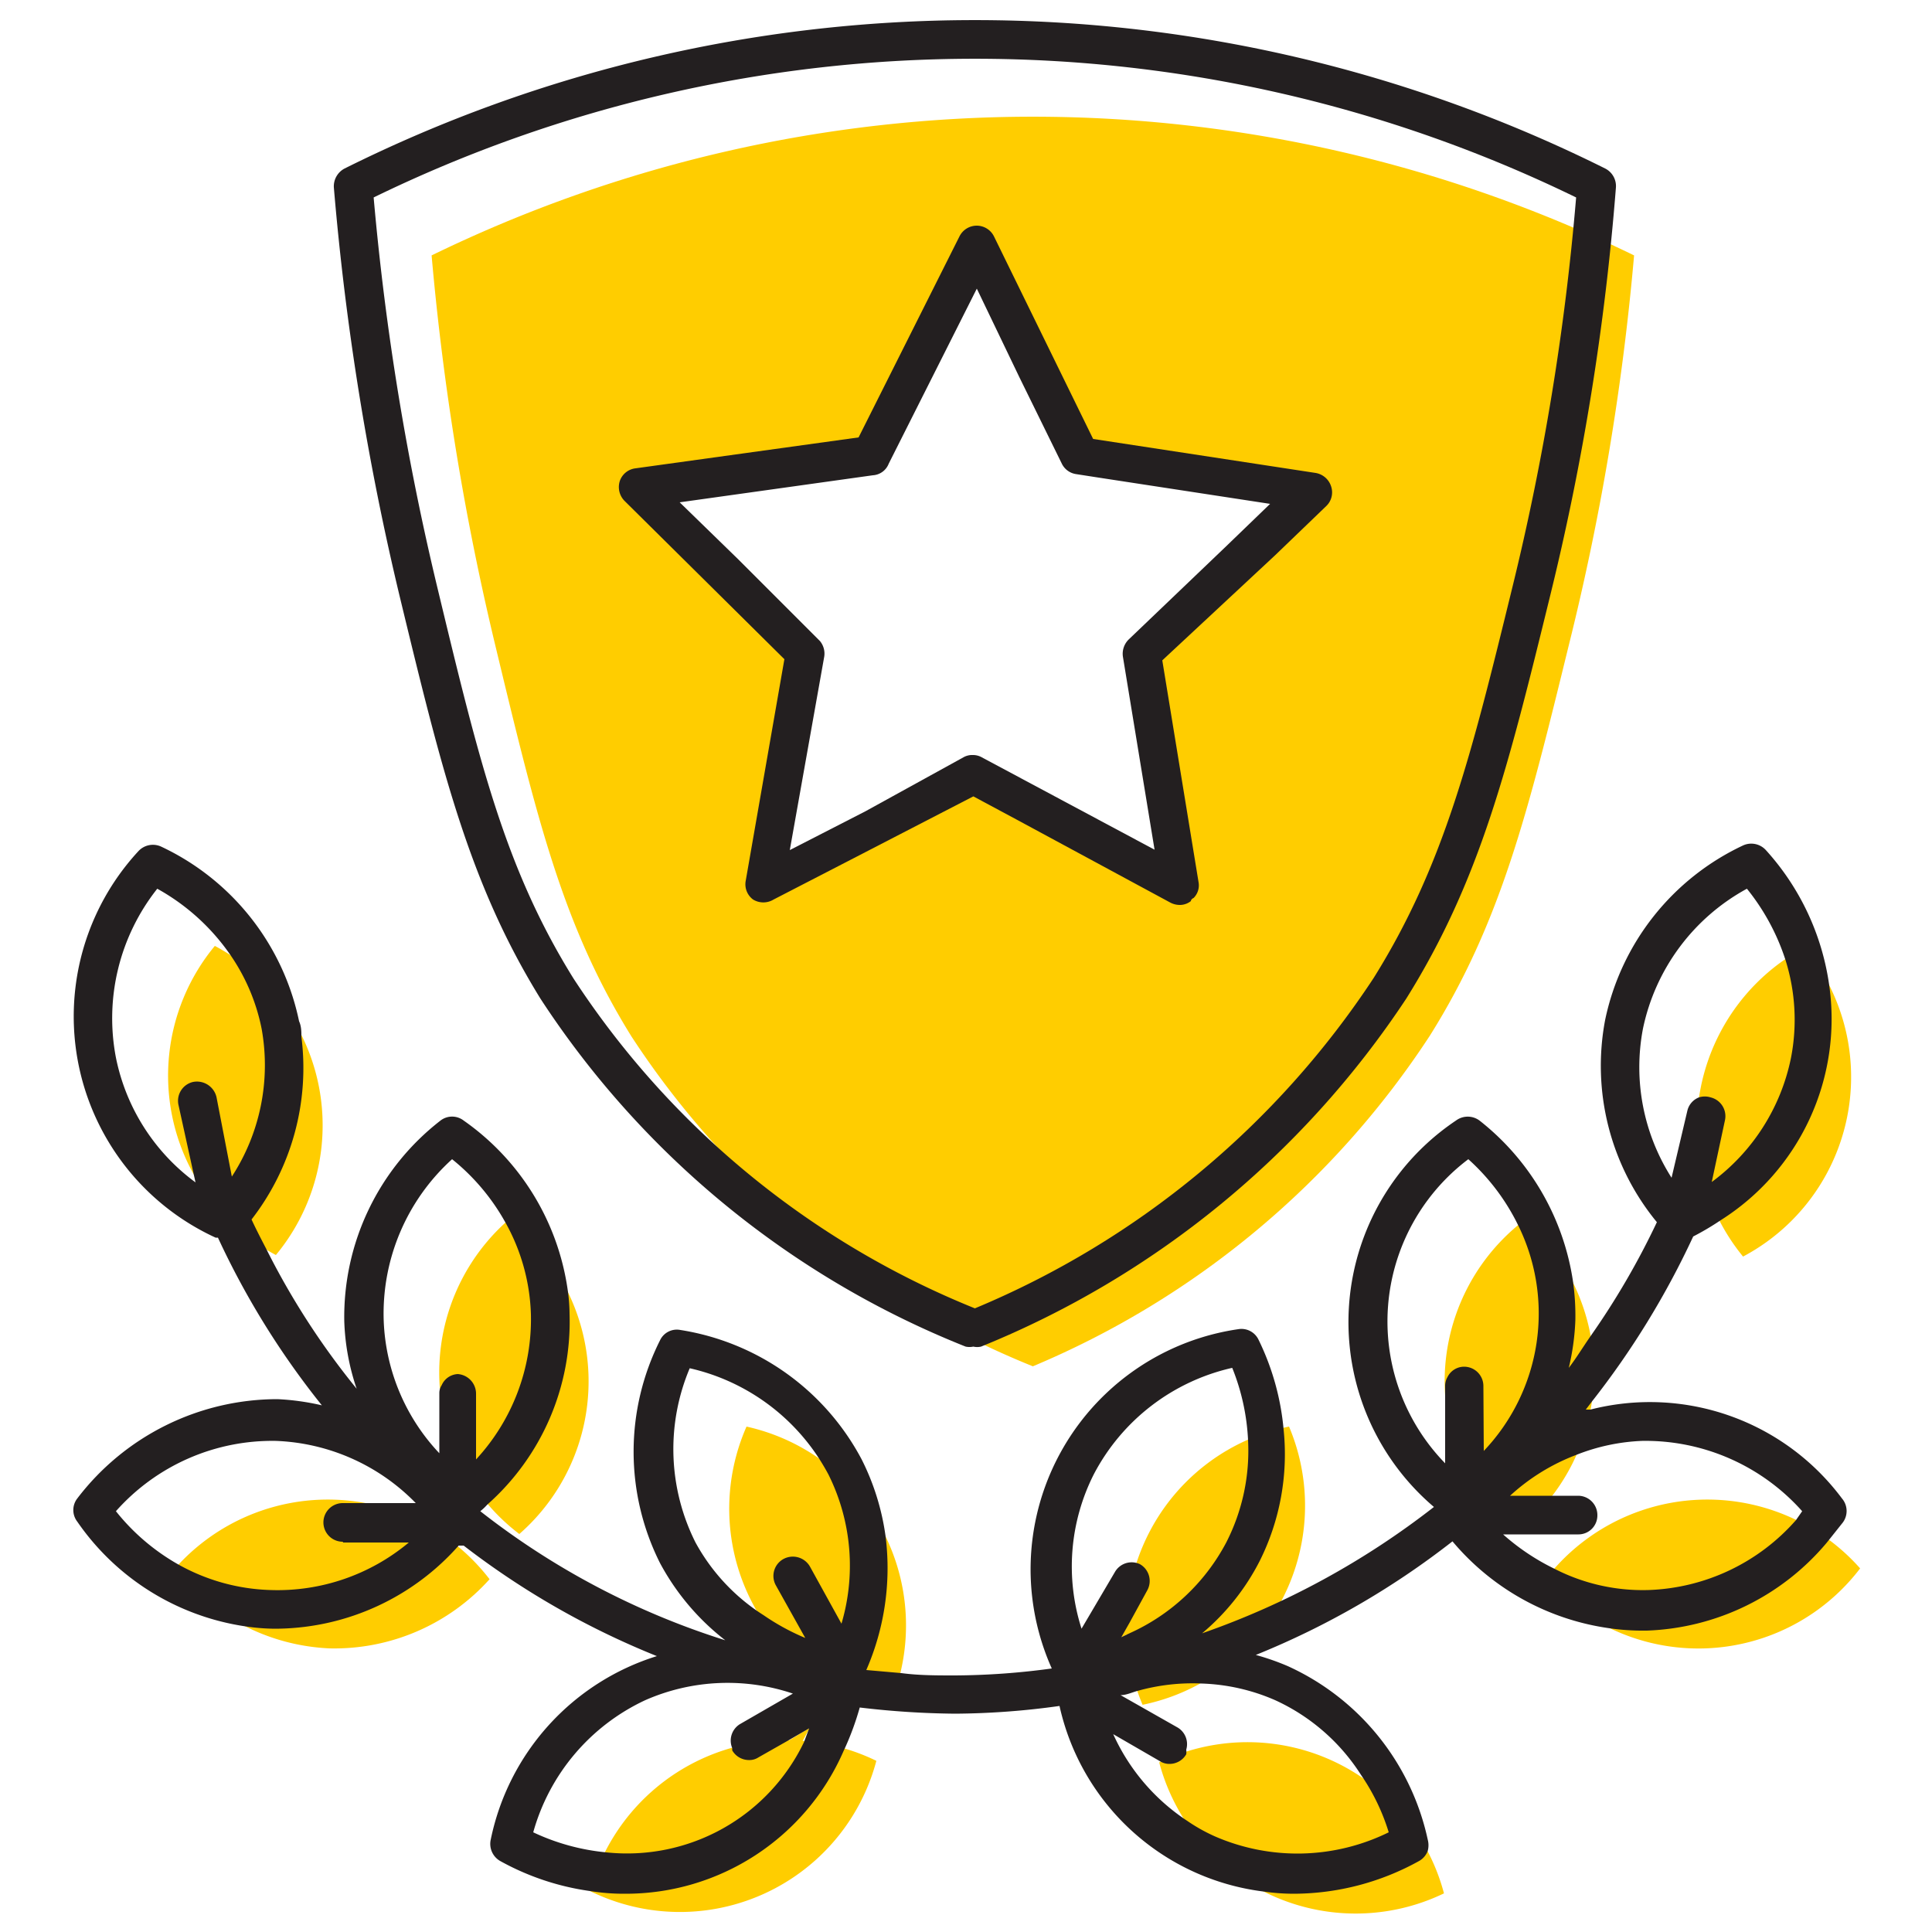 <svg id="Layer_1" data-name="Layer 1" xmlns="http://www.w3.org/2000/svg" viewBox="0 0 50 50"><defs><style>.cls-1{fill:#ffcd00;}.cls-2{fill:#231f20;}</style></defs><title>plaque</title><path class="cls-1" d="M45.11,32.52a5.26,5.26,0,0,0,1.59-8,5.28,5.28,0,0,0-1.59,8Z"/><path class="cls-1" d="M40,40.87a5.26,5.26,0,0,0,8.14-.28,5.28,5.28,0,0,0-8.14.28Z"/><path class="cls-1" d="M39.18,39.7a5.25,5.25,0,0,1,.28-8.13,5.25,5.25,0,0,1-.28,8.13Z"/><path class="cls-1" d="M30,45.61A5.26,5.26,0,0,0,37.37,49,5.26,5.26,0,0,0,30,45.61Z"/><path class="cls-1" d="M29.57,44.12a5.26,5.26,0,0,1,3.79-7.2,5.26,5.26,0,0,1-3.79,7.2Z"/><path class="cls-1" d="M22.68,45.57a5.26,5.26,0,0,1-7.41,3.37,5.28,5.28,0,0,1,7.41-3.37Z"/><path class="cls-1" d="M23,44.19a5.27,5.27,0,0,0-3.68-7.27A5.27,5.27,0,0,0,23,44.19Z"/><path class="cls-1" d="M12.67,40.87a5.4,5.4,0,0,1-4.14,1.79,5.36,5.36,0,0,1-4-2.07,5.28,5.28,0,0,1,8.14.28Z"/><path class="cls-1" d="M13.44,39.7a5.25,5.25,0,0,0-.28-8.13,5.25,5.25,0,0,0,.28,8.13Z"/><path class="cls-1" d="M7.14,32.48a5.26,5.26,0,0,0-1.58-8,5.26,5.26,0,0,0,1.58,8Z"/><path class="cls-1" d="M29,42.38l.21-.1V42Z"/><path class="cls-1" d="M20.39,45.06l.38,0,.19-.35Z"/><path class="cls-1" d="M41.16,36.48c0-.06,0-.12,0-.18l-.16.21Z"/><path class="cls-1" d="M11.17,6.61a69,69,0,0,0,1.65,10.1c1.09,4.53,1.75,7.26,3.52,10.11a22.42,22.42,0,0,0,10.39,8.54A22.81,22.81,0,0,0,37,26.81c1.84-2.93,2.54-5.78,3.6-10.11A65.11,65.11,0,0,0,42.29,6.61a35.52,35.52,0,0,0-31.12,0Zm15,1.4a.76.76,0,0,0,.22.47.53.53,0,0,0,.25.11c.4,1,.81,2,1.21,3.05l4.82,1,.25,0c.3,0,.7.08.71.22s0,.13-.36.27l-1.59,2-2.07,1.68,1.08,5.26v0a2.46,2.46,0,0,1-2.33.05,2.32,2.32,0,0,1-.52-.38L25.33,20.2l-2.92,1.35L20.3,22.6c-.21.2-.34.29-.42.25s-.07-.36.08-.91c.31-1.75.61-3.51.91-5.26l-3-2.5a1.23,1.23,0,0,1-.66-1.27.86.86,0,0,1,.25-.36l4.9-.85L25.3,6.86C26,7.41,26.18,7.77,26.21,8Z"/><path class="cls-2" d="M41.54,4.36a36.56,36.56,0,0,0-32.62,0,.52.52,0,0,0-.28.49,70.84,70.84,0,0,0,1.71,10.61c1.08,4.46,1.79,7.4,3.64,10.39a23.52,23.52,0,0,0,11,9,.48.48,0,0,0,.2,0,.45.45,0,0,0,.2,0,24,24,0,0,0,11-9c1.92-3.07,2.64-6,3.72-10.4A65.64,65.64,0,0,0,41.82,4.85.51.51,0,0,0,41.54,4.36ZM39.14,15.2c-1.06,4.33-1.76,7.18-3.59,10.11a22.89,22.89,0,0,1-10.32,8.55,22.42,22.42,0,0,1-10.39-8.54c-1.77-2.85-2.43-5.58-3.52-10.11A69,69,0,0,1,9.67,5.11a35.52,35.52,0,0,1,31.12,0A65.11,65.11,0,0,1,39.14,15.2Z"/><path class="cls-2" d="M24.83,6.12l-2.61,5.2-5.77.8a.49.49,0,0,0-.41.33.51.51,0,0,0,.13.52l4.13,4.09-1,5.73a.49.49,0,0,0,.19.49.51.51,0,0,0,.53,0l2.17-1.12,3-1.55,1.1.59,4,2.16a.53.53,0,0,0,.24.06.46.46,0,0,0,.29-.1s0-.05.07-.08a.46.46,0,0,0,.13-.4l-.94-5.75L33,14.37l1.32-1.27a.49.49,0,0,0,.13-.51.51.51,0,0,0-.4-.35l-5.76-.88L25.73,6.13a.5.5,0,0,0-.45-.29h0A.5.5,0,0,0,24.83,6.12Zm1.55,3.64L27.48,12a.49.49,0,0,0,.37.27l.58.09,4.44.68-1.14,1.1-2.52,2.41a.52.52,0,0,0-.15.44l.82,5-4.47-2.39a.46.46,0,0,0-.23-.06.46.46,0,0,0-.23.05L22.39,21l-1.95,1,.89-5a.51.51,0,0,0-.11-.41l0,0L19.1,14.47,17.59,13l5-.7A.47.47,0,0,0,23,12l2.28-4.53Z"/><path class="cls-2" d="M47.67,38.78a6.2,6.2,0,0,0-6.51-2.3l-.12,0,.16-.21A21.64,21.64,0,0,0,43.82,32a7,7,0,0,0,.71-.42,6.16,6.16,0,0,0,2.81-6.08A6.56,6.56,0,0,0,45.7,22a.51.51,0,0,0-.59-.12,6.44,6.44,0,0,0-3.57,4.52,6.37,6.37,0,0,0,1.34,5.23,20,20,0,0,1-1.71,2.94c-.19.27-.37.57-.57.83a6.28,6.28,0,0,0,.17-1.23,6.37,6.37,0,0,0-.06-1A6.51,6.51,0,0,0,38.29,29a.51.51,0,0,0-.61,0,6.28,6.28,0,0,0-.57,10,21,21,0,0,1-6,3.27,6,6,0,0,0,1.49-1.87h0A6.18,6.18,0,0,0,33.22,37a6.62,6.62,0,0,0-.65-2.33.49.49,0,0,0-.53-.27,6.28,6.28,0,0,0-4.82,8.78,19,19,0,0,1-2.51.18c-.47,0-.93,0-1.38-.06l-.91-.08a6.6,6.6,0,0,0,.5-3.45,6.31,6.31,0,0,0-.62-2,6.44,6.44,0,0,0-4.69-3.35.48.48,0,0,0-.53.27,6.42,6.42,0,0,0,0,5.76,6.27,6.27,0,0,0,1.69,2,20,20,0,0,1-6.34-3.34,1.45,1.45,0,0,0,.18-.17A6.32,6.32,0,0,0,14.74,34a4.46,4.46,0,0,0-.05-.63A6.46,6.46,0,0,0,12,29a.49.49,0,0,0-.6,0,6.43,6.43,0,0,0-2.49,5.2,6,6,0,0,0,.32,1.74,19.65,19.65,0,0,1-2.34-3.62c-.13-.25-.26-.5-.38-.76A6.4,6.4,0,0,0,7.8,26.83c0-.13,0-.27-.06-.4a6.44,6.44,0,0,0-3.57-4.52.51.51,0,0,0-.59.12,6.3,6.3,0,0,0,2,10s0,0,0,0l.06,0a21.1,21.1,0,0,0,2.69,4.34,6.37,6.37,0,0,0-1.15-.16A6.52,6.52,0,0,0,2,38.78a.49.49,0,0,0,0,.6,6.42,6.42,0,0,0,4.35,2.71,5.36,5.36,0,0,0,.69.06h.18A6.36,6.36,0,0,0,11.87,40L12,40a21,21,0,0,0,5,2.86,6.3,6.3,0,0,0-4.3,4.75.51.51,0,0,0,.24.55,6.69,6.69,0,0,0,2.33.78,5.46,5.46,0,0,0,.9.07,6.15,6.15,0,0,0,5.66-3.69,7.28,7.28,0,0,0,.42-1.13,22.27,22.27,0,0,0,2.47.16,20.19,20.19,0,0,0,2.7-.2,6.19,6.19,0,0,0,5.26,4.8,5.55,5.55,0,0,0,.82.06,6.72,6.72,0,0,0,3.23-.85.5.5,0,0,0,.22-.26.57.57,0,0,0,0-.29,6.42,6.42,0,0,0-3.62-4.49,6.28,6.28,0,0,0-.83-.29,21.1,21.1,0,0,0,5.09-2.94,6.47,6.47,0,0,0,4,2.24,6,6,0,0,0,.85.07h.18a6.37,6.37,0,0,0,4.66-2.28l.39-.49A.5.5,0,0,0,47.67,38.78ZM42.52,26.62A5.37,5.37,0,0,1,45.21,23a5.74,5.74,0,0,1,1,1.85,5.16,5.16,0,0,1,.14,2.53,5.3,5.3,0,0,1-2.05,3.21L44.64,29a.5.5,0,0,0-.37-.6.5.5,0,0,0-.3,0,.49.49,0,0,0-.3.34l-.41,1.74A5.32,5.32,0,0,1,42.52,26.62ZM5.61,28.43A.52.52,0,0,0,5,28a.5.5,0,0,0-.38.6L5,30.33l.06.27A5.3,5.3,0,0,1,3,27.37,5.4,5.4,0,0,1,4.07,23,5.58,5.58,0,0,1,6,24.77a5.12,5.12,0,0,1,.77,1.85A5.29,5.29,0,0,1,6,30.45ZM8.88,39.92h0l1.7,0A5.3,5.3,0,0,1,7,41.15a5.18,5.18,0,0,1-2.4-.67A5.56,5.56,0,0,1,3,39.11a5.41,5.41,0,0,1,4.13-1.82,5.33,5.33,0,0,1,3.63,1.61H8.87a.5.5,0,0,0,0,1Zm3-4.36a.48.48,0,0,0-.45.29.37.37,0,0,0-.06.21v1.55a5.28,5.28,0,0,1-1.44-3.44A5.39,5.39,0,0,1,11.7,30a5.56,5.56,0,0,1,1.37,1.62,5.18,5.18,0,0,1,.67,2.4,5.34,5.34,0,0,1-1.42,3.75V36.07A.51.51,0,0,0,11.84,35.56Zm8.93,9.52a5.08,5.08,0,0,1-5.11,2.86,5.67,5.67,0,0,1-1.9-.52A5.36,5.36,0,0,1,16.7,44a5.29,5.29,0,0,1,3.82-.17l-1.37.79a.5.5,0,0,0-.2.62s0,0,0,.06a.5.5,0,0,0,.43.25.43.43,0,0,0,.25-.07l.74-.42.57-.33Zm1-3-.85-1.54a.51.51,0,0,0-.69-.19.5.5,0,0,0-.19.68l.76,1.36a5.93,5.93,0,0,1-1.08-.59A5.14,5.14,0,0,1,18,39.92a5.38,5.38,0,0,1-.15-4.51,5.42,5.42,0,0,1,3.33,2.31c.09.14.18.29.26.44A5.29,5.29,0,0,1,21.75,42.11Zm6.18.07a5.28,5.28,0,0,1,.32-4,5.38,5.38,0,0,1,3.58-2.75,5.72,5.72,0,0,1,.41,1.88,5.21,5.21,0,0,1-.56,2.63,5.28,5.28,0,0,1-2.51,2.36l-.21.1.21-.37.46-.84a.5.5,0,0,0-.19-.68h0a.5.5,0,0,0-.65.21ZM33,44a5.19,5.19,0,0,1,2.22,1.93,5.41,5.41,0,0,1,.72,1.49,5.35,5.35,0,0,1-4.51.1,4.47,4.47,0,0,1-.71-.4,5.29,5.29,0,0,1-1.91-2.24l1.21.7,0,0a.45.45,0,0,0,.25.07.5.5,0,0,0,.43-.25.56.56,0,0,0,0-.12.5.5,0,0,0-.22-.57L29,43.87c.15,0,.29-.07.44-.11a5.27,5.27,0,0,1,1.67-.19A5.15,5.15,0,0,1,33,44Zm5.39-8.14a.5.5,0,0,0-.5-.49h0a.48.48,0,0,0-.43.27.46.46,0,0,0-.06.23l0,2A5.26,5.26,0,0,1,38,30a5.6,5.6,0,0,1,1.28,1.69,5.16,5.16,0,0,1-.88,5.86Zm8.09,3.48a5.32,5.32,0,0,1-3.82,1.81,5,5,0,0,1-2.43-.55,5.84,5.84,0,0,1-1.33-.89h1.94a.49.49,0,0,0,.5-.49.5.5,0,0,0-.49-.51H39.08a5.31,5.31,0,0,1,1.72-1.06,5.17,5.17,0,0,1,1.7-.36,5.43,5.43,0,0,1,4.14,1.82Z"/></svg>